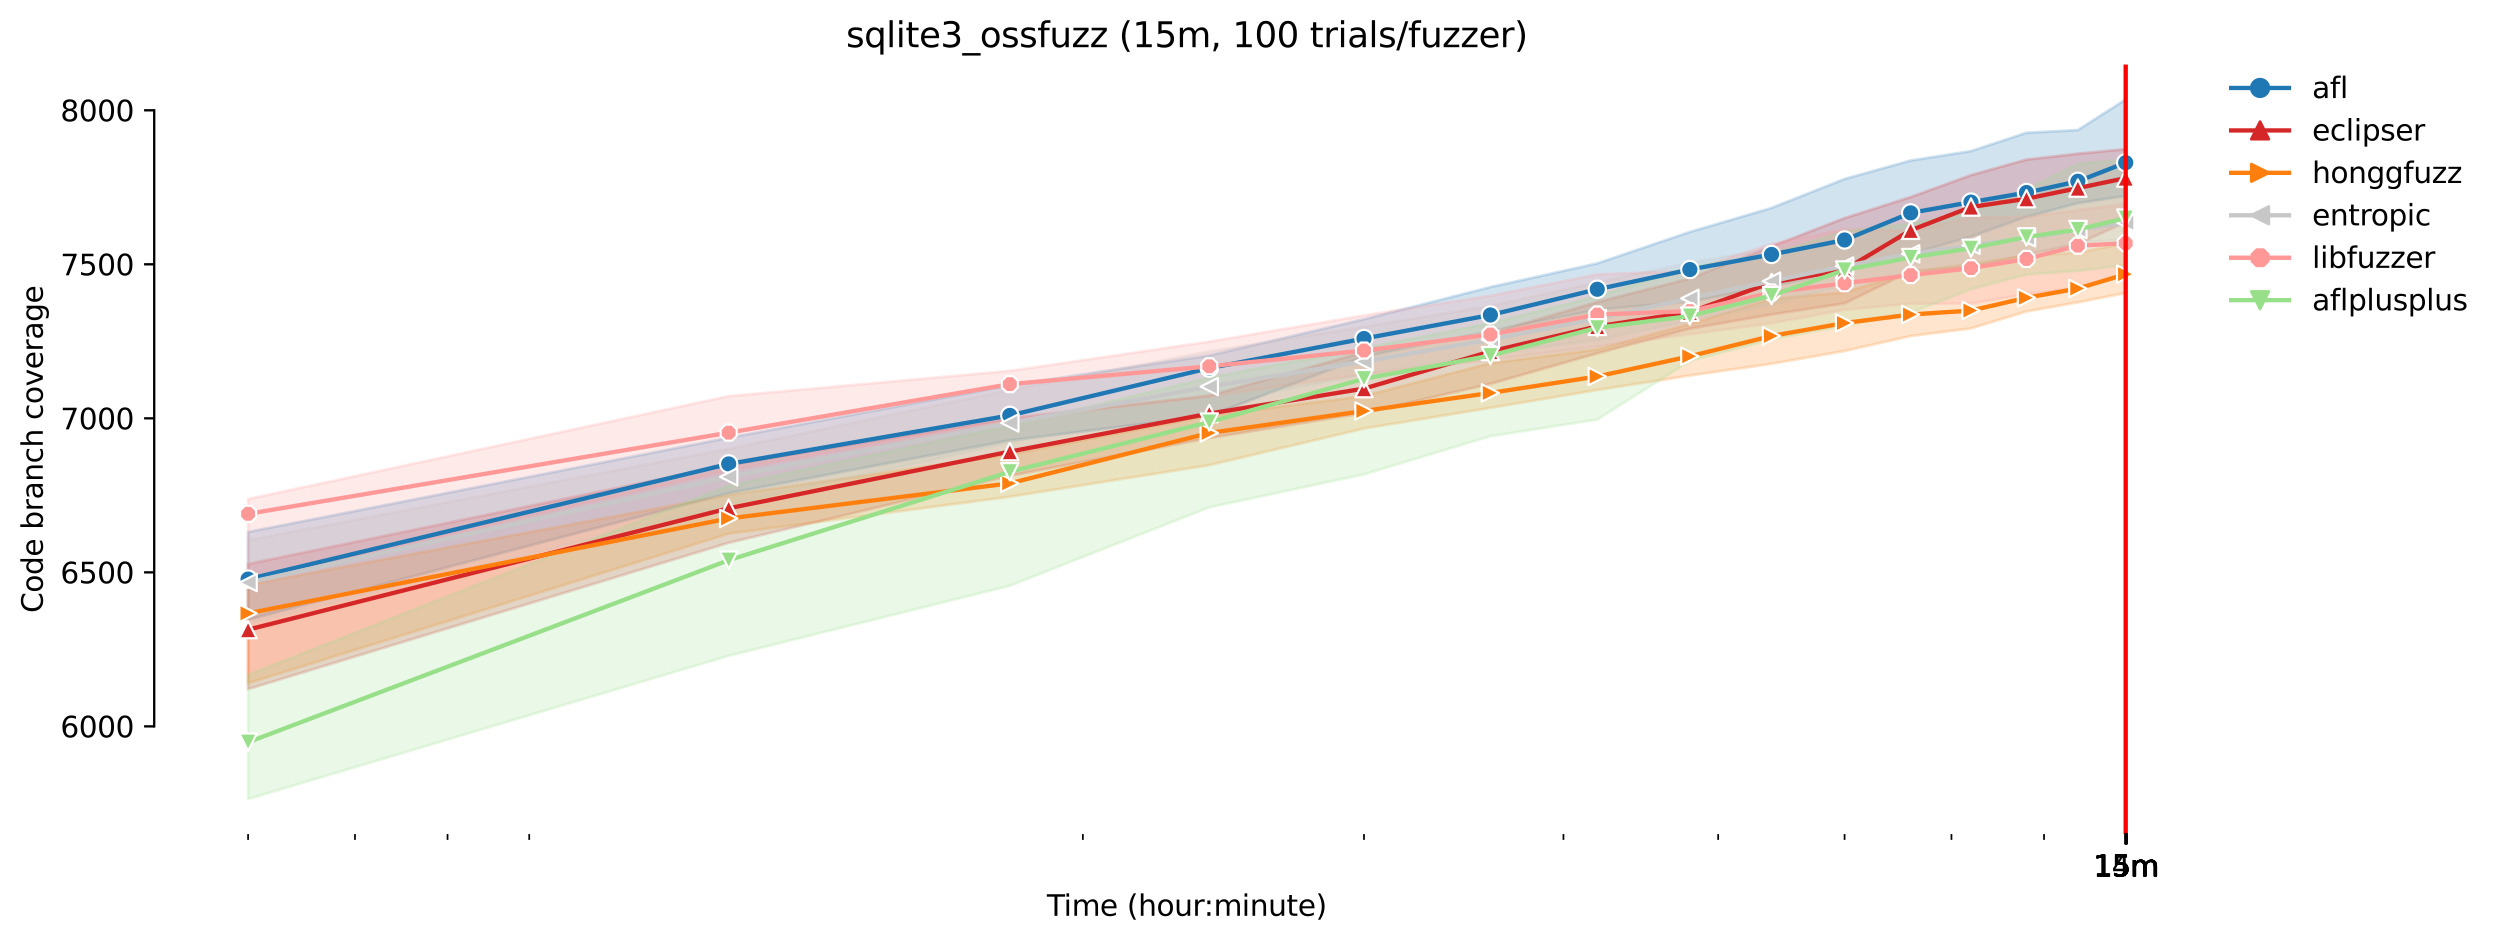 <?xml version="1.0" encoding="utf-8" standalone="no"?>
<!DOCTYPE svg PUBLIC "-//W3C//DTD SVG 1.1//EN"
  "http://www.w3.org/Graphics/SVG/1.1/DTD/svg11.dtd">
<svg height="325.986pt" version="1.1" viewBox="0 0 864.542 325.986" width="864.542pt" xmlns="http://www.w3.org/2000/svg" xmlns:xlink="http://www.w3.org/1999/xlink">
 <defs>
  <style type="text/css">*{stroke-linecap:butt;stroke-linejoin:round;}</style>
 </defs>
 <g id="figure_1">
  <g id="patch_1">
   <path d="M 0 325.986 
L 864.542 325.986 
L 864.542 0 
L 0 0 
z
" style="fill:#ffffff;"/>
  </g>
  <g id="axes_1">
   <g id="patch_2">
    <path d="M 53.328 288.43 
L 767.568 288.43 
L 767.568 22.318 
L 53.328 22.318 
z
" style="fill:#ffffff;"/>
   </g>
   <g id="PolyCollection_1">
    <defs>
     <path d="M 85.794 -142.015 
L 85.794 -111.656 
L 251.989 -155.436 
L 349.208 -173.701 
L 418.185 -182.173 
L 471.688 -202.625 
L 515.404 -211.517 
L 552.364 -218.869 
L 584.381 -221.692 
L 612.622 -226.912 
L 637.884 -232.503 
L 660.737 -238.096 
L 681.6 -244.168 
L 700.791 -250.985 
L 718.56 -255.725 
L 735.103 -258.229 
L 735.103 -291.572 
L 735.103 -291.572 
L 718.56 -281.024 
L 700.791 -280.065 
L 681.6 -273.727 
L 660.737 -270.479 
L 637.884 -264.087 
L 612.622 -254.074 
L 584.381 -245.766 
L 552.364 -234.901 
L 515.404 -226.699 
L 471.688 -215.574 
L 418.185 -203.051 
L 349.208 -192.719 
L 251.989 -174.61 
L 85.794 -142.015 
z
" id="m013c18b496" style="stroke:#1f77b4;stroke-opacity:0.2;"/>
    </defs>
    <g clip-path="url(#pcd295b8035)">
     <use style="fill:#1f77b4;fill-opacity:0.2;stroke:#1f77b4;stroke-opacity:0.2;" x="0" xlink:href="#m013c18b496" y="325.986"/>
    </g>
   </g>
   <g id="PolyCollection_2">
    <defs>
     <path d="M 85.794 -130.937 
L 85.794 -87.687 
L 251.989 -138.28 
L 349.208 -161.453 
L 418.185 -174.504 
L 471.688 -183.132 
L 515.404 -193.251 
L 552.364 -203.797 
L 584.381 -212.314 
L 612.622 -217.217 
L 637.884 -221.053 
L 660.737 -232.171 
L 681.6 -233.557 
L 700.791 -237.922 
L 718.56 -241.611 
L 735.103 -249.174 
L 735.103 -274.42 
L 735.103 -274.42 
L 718.56 -272.822 
L 700.791 -270.798 
L 681.6 -265.424 
L 660.737 -257.836 
L 637.884 -250.559 
L 612.622 -240.759 
L 584.381 -229.628 
L 552.364 -221.532 
L 515.404 -210.774 
L 471.688 -204.232 
L 418.185 -189.157 
L 349.208 -181.321 
L 251.989 -165.183 
L 85.794 -130.937 
z
" id="mfed2599f5b" style="stroke:#d62728;stroke-opacity:0.2;"/>
    </defs>
    <g clip-path="url(#pcd295b8035)">
     <use style="fill:#d62728;fill-opacity:0.2;stroke:#d62728;stroke-opacity:0.2;" x="0" xlink:href="#mfed2599f5b" y="325.986"/>
    </g>
   </g>
   <g id="PolyCollection_3">
    <defs>
     <path d="M 85.794 -123.8 
L 85.794 -89.713 
L 251.989 -141.429 
L 349.208 -154.21 
L 418.185 -165.13 
L 471.688 -177.799 
L 515.404 -184.943 
L 552.364 -191.118 
L 584.381 -196.125 
L 612.622 -200.175 
L 637.884 -204.596 
L 660.737 -209.762 
L 681.6 -212.425 
L 700.791 -218.282 
L 718.56 -221.423 
L 735.103 -224.673 
L 735.103 -241.827 
L 735.103 -241.827 
L 718.56 -238.629 
L 700.791 -237.51 
L 681.6 -234.794 
L 660.737 -231.918 
L 637.884 -224.888 
L 612.622 -222.651 
L 584.381 -213.916 
L 552.364 -205.15 
L 515.404 -200.388 
L 471.688 -189.044 
L 418.185 -182.28 
L 349.208 -168.811 
L 251.989 -154.797 
L 85.794 -123.8 
z
" id="me3bdd7a054" style="stroke:#ff7f0e;stroke-opacity:0.2;"/>
    </defs>
    <g clip-path="url(#pcd295b8035)">
     <use style="fill:#ff7f0e;fill-opacity:0.2;stroke:#ff7f0e;stroke-opacity:0.2;" x="0" xlink:href="#me3bdd7a054" y="325.986"/>
    </g>
   </g>
   <g id="PolyCollection_4">
    <defs>
     <path d="M 85.794 -139.188 
L 85.794 -110.272 
L 251.989 -151.548 
L 349.208 -172.906 
L 418.185 -186.434 
L 471.688 -196.34 
L 515.404 -203.903 
L 552.364 -208.377 
L 584.381 -215.088 
L 612.622 -220.724 
L 637.884 -227.444 
L 660.737 -231.439 
L 681.6 -234.262 
L 700.791 -236.285 
L 718.56 -242.135 
L 735.103 -243.156 
L 735.103 -263.129 
L 735.103 -263.129 
L 718.56 -259.826 
L 700.791 -256.418 
L 681.6 -253.169 
L 660.737 -249.075 
L 637.884 -240.227 
L 612.622 -240.12 
L 584.381 -235.114 
L 552.364 -228.403 
L 515.404 -220.201 
L 471.688 -213.016 
L 418.185 -204.436 
L 349.208 -191.121 
L 251.989 -170.775 
L 85.794 -139.188 
z
" id="mb4d41b0a8d" style="stroke:#c7c7c7;stroke-opacity:0.2;"/>
    </defs>
    <g clip-path="url(#pcd295b8035)">
     <use style="fill:#c7c7c7;fill-opacity:0.2;stroke:#c7c7c7;stroke-opacity:0.2;" x="0" xlink:href="#mb4d41b0a8d" y="325.986"/>
    </g>
   </g>
   <g id="PolyCollection_5">
    <defs>
     <path d="M 85.794 -153.413 
L 85.794 -125.185 
L 251.989 -163.319 
L 349.208 -180.682 
L 418.185 -188.884 
L 471.688 -196.553 
L 515.404 -201.557 
L 552.364 -206.134 
L 584.381 -210.401 
L 612.622 -214.226 
L 637.884 -218.869 
L 660.737 -220.947 
L 681.6 -221 
L 700.791 -224.249 
L 718.56 -226.32 
L 735.103 -230.8 
L 735.103 -255.459 
L 735.103 -255.459 
L 718.56 -253.329 
L 700.791 -250.985 
L 681.6 -250.719 
L 660.737 -246.085 
L 637.884 -246.622 
L 612.622 -241.611 
L 584.381 -232.344 
L 552.364 -231.066 
L 515.404 -223.716 
L 471.688 -216.899 
L 418.185 -207.844 
L 349.208 -197.725 
L 251.989 -188.99 
L 85.794 -153.413 
z
" id="m33fd821070" style="stroke:#ff9896;stroke-opacity:0.2;"/>
    </defs>
    <g clip-path="url(#pcd295b8035)">
     <use style="fill:#ff9896;fill-opacity:0.2;stroke:#ff9896;stroke-opacity:0.2;" x="0" xlink:href="#m33fd821070" y="325.986"/>
    </g>
   </g>
   <g id="PolyCollection_6">
    <defs>
     <path d="M 85.794 -92.589 
L 85.794 -49.652 
L 251.989 -99.191 
L 349.208 -123.427 
L 418.185 -150.536 
L 471.688 -161.934 
L 515.404 -175.143 
L 552.364 -180.876 
L 584.381 -201.134 
L 612.622 -208.59 
L 637.884 -213.374 
L 660.737 -217.804 
L 681.6 -225.953 
L 700.791 -231.066 
L 718.56 -232.291 
L 735.103 -234.368 
L 735.103 -270.798 
L 735.103 -270.798 
L 718.56 -269.307 
L 700.791 -260.412 
L 681.6 -252.53 
L 660.737 -248.642 
L 637.884 -245.979 
L 612.622 -238.208 
L 584.381 -233.729 
L 552.364 -223.456 
L 515.404 -214.236 
L 471.688 -205.564 
L 418.185 -195.382 
L 349.208 -178.768 
L 251.989 -157.993 
L 85.794 -92.589 
z
" id="m5ee18fb2d0" style="stroke:#98df8a;stroke-opacity:0.2;"/>
    </defs>
    <g clip-path="url(#pcd295b8035)">
     <use style="fill:#98df8a;fill-opacity:0.2;stroke:#98df8a;stroke-opacity:0.2;" x="0" xlink:href="#m5ee18fb2d0" y="325.986"/>
    </g>
   </g>
   <g id="matplotlib.axis_1">
    <g id="xtick_1">
     <g id="line2d_1">
      <defs>
       <path d="M 0 0 
L 0 3.5 
" id="m7341255379" style="stroke:#000000;stroke-width:0.8;"/>
      </defs>
      <g>
       <use style="stroke:#000000;stroke-width:0.8;" x="735.103" xlink:href="#m7341255379" y="288.43"/>
      </g>
     </g>
     <g id="text_1">
      <!-- 14m -->
      <g transform="translate(723.87 303.029)scale(0.1 -0.1)">
       <defs>
        <path d="M 794 531 
L 1825 531 
L 1825 4091 
L 703 3866 
L 703 4441 
L 1819 4666 
L 2450 4666 
L 2450 531 
L 3481 531 
L 3481 0 
L 794 0 
L 794 531 
z
" id="DejaVuSans-31" transform="scale(0.016)"/>
        <path d="M 2419 4116 
L 825 1625 
L 2419 1625 
L 2419 4116 
z
M 2253 4666 
L 3047 4666 
L 3047 1625 
L 3713 1625 
L 3713 1100 
L 3047 1100 
L 3047 0 
L 2419 0 
L 2419 1100 
L 313 1100 
L 313 1709 
L 2253 4666 
z
" id="DejaVuSans-34" transform="scale(0.016)"/>
        <path d="M 3328 2828 
Q 3544 3216 3844 3400 
Q 4144 3584 4550 3584 
Q 5097 3584 5394 3201 
Q 5691 2819 5691 2113 
L 5691 0 
L 5113 0 
L 5113 2094 
Q 5113 2597 4934 2840 
Q 4756 3084 4391 3084 
Q 3944 3084 3684 2787 
Q 3425 2491 3425 1978 
L 3425 0 
L 2847 0 
L 2847 2094 
Q 2847 2600 2669 2842 
Q 2491 3084 2119 3084 
Q 1678 3084 1418 2786 
Q 1159 2488 1159 1978 
L 1159 0 
L 581 0 
L 581 3500 
L 1159 3500 
L 1159 2956 
Q 1356 3278 1631 3431 
Q 1906 3584 2284 3584 
Q 2666 3584 2933 3390 
Q 3200 3197 3328 2828 
z
" id="DejaVuSans-6d" transform="scale(0.016)"/>
       </defs>
       <use xlink:href="#DejaVuSans-31"/>
       <use x="63.623" xlink:href="#DejaVuSans-34"/>
       <use x="127.246" xlink:href="#DejaVuSans-6d"/>
      </g>
     </g>
    </g>
    <g id="xtick_2">
     <g id="line2d_2">
      <g>
       <use style="stroke:#000000;stroke-width:0.8;" x="735.127" xlink:href="#m7341255379" y="288.43"/>
      </g>
     </g>
     <g id="text_2">
      <!-- 15m -->
      <g transform="translate(723.894 303.029)scale(0.1 -0.1)">
       <defs>
        <path d="M 691 4666 
L 3169 4666 
L 3169 4134 
L 1269 4134 
L 1269 2991 
Q 1406 3038 1543 3061 
Q 1681 3084 1819 3084 
Q 2600 3084 3056 2656 
Q 3513 2228 3513 1497 
Q 3513 744 3044 326 
Q 2575 -91 1722 -91 
Q 1428 -91 1123 -41 
Q 819 9 494 109 
L 494 744 
Q 775 591 1075 516 
Q 1375 441 1709 441 
Q 2250 441 2565 725 
Q 2881 1009 2881 1497 
Q 2881 1984 2565 2268 
Q 2250 2553 1709 2553 
Q 1456 2553 1204 2497 
Q 953 2441 691 2322 
L 691 4666 
z
" id="DejaVuSans-35" transform="scale(0.016)"/>
       </defs>
       <use xlink:href="#DejaVuSans-31"/>
       <use x="63.623" xlink:href="#DejaVuSans-35"/>
       <use x="127.246" xlink:href="#DejaVuSans-6d"/>
      </g>
     </g>
    </g>
    <g id="xtick_3">
     <g id="line2d_3">
      <g>
       <use style="stroke:#000000;stroke-width:0.8;" x="735.151" xlink:href="#m7341255379" y="288.43"/>
      </g>
     </g>
     <g id="text_3">
      <!-- 15m -->
      <g transform="translate(723.918 303.029)scale(0.1 -0.1)">
       <use xlink:href="#DejaVuSans-31"/>
       <use x="63.623" xlink:href="#DejaVuSans-35"/>
       <use x="127.246" xlink:href="#DejaVuSans-6d"/>
      </g>
     </g>
    </g>
    <g id="xtick_4">
     <g id="line2d_4">
      <g>
       <use style="stroke:#000000;stroke-width:0.8;" x="735.175" xlink:href="#m7341255379" y="288.43"/>
      </g>
     </g>
     <g id="text_4">
      <!-- 15m -->
      <g transform="translate(723.942 303.029)scale(0.1 -0.1)">
       <use xlink:href="#DejaVuSans-31"/>
       <use x="63.623" xlink:href="#DejaVuSans-35"/>
       <use x="127.246" xlink:href="#DejaVuSans-6d"/>
      </g>
     </g>
    </g>
    <g id="xtick_5">
     <g id="line2d_5">
      <g>
       <use style="stroke:#000000;stroke-width:0.8;" x="735.199" xlink:href="#m7341255379" y="288.43"/>
      </g>
     </g>
     <g id="text_5">
      <!-- 15m -->
      <g transform="translate(723.967 303.029)scale(0.1 -0.1)">
       <use xlink:href="#DejaVuSans-31"/>
       <use x="63.623" xlink:href="#DejaVuSans-35"/>
       <use x="127.246" xlink:href="#DejaVuSans-6d"/>
      </g>
     </g>
    </g>
    <g id="xtick_6">
     <g id="line2d_6">
      <g>
       <use style="stroke:#000000;stroke-width:0.8;" x="735.224" xlink:href="#m7341255379" y="288.43"/>
      </g>
     </g>
     <g id="text_6">
      <!-- 15m -->
      <g transform="translate(723.991 303.029)scale(0.1 -0.1)">
       <use xlink:href="#DejaVuSans-31"/>
       <use x="63.623" xlink:href="#DejaVuSans-35"/>
       <use x="127.246" xlink:href="#DejaVuSans-6d"/>
      </g>
     </g>
    </g>
    <g id="xtick_7">
     <g id="line2d_7">
      <g>
       <use style="stroke:#000000;stroke-width:0.8;" x="735.248" xlink:href="#m7341255379" y="288.43"/>
      </g>
     </g>
     <g id="text_7">
      <!-- 15m -->
      <g transform="translate(724.015 303.029)scale(0.1 -0.1)">
       <use xlink:href="#DejaVuSans-31"/>
       <use x="63.623" xlink:href="#DejaVuSans-35"/>
       <use x="127.246" xlink:href="#DejaVuSans-6d"/>
      </g>
     </g>
    </g>
    <g id="xtick_8">
     <g id="line2d_8">
      <g>
       <use style="stroke:#000000;stroke-width:0.8;" x="735.272" xlink:href="#m7341255379" y="288.43"/>
      </g>
     </g>
     <g id="text_8">
      <!-- 15m -->
      <g transform="translate(724.039 303.029)scale(0.1 -0.1)">
       <use xlink:href="#DejaVuSans-31"/>
       <use x="63.623" xlink:href="#DejaVuSans-35"/>
       <use x="127.246" xlink:href="#DejaVuSans-6d"/>
      </g>
     </g>
    </g>
    <g id="xtick_9">
     <g id="line2d_9">
      <g>
       <use style="stroke:#000000;stroke-width:0.8;" x="735.296" xlink:href="#m7341255379" y="288.43"/>
      </g>
     </g>
     <g id="text_9">
      <!-- 15m -->
      <g transform="translate(724.064 303.029)scale(0.1 -0.1)">
       <use xlink:href="#DejaVuSans-31"/>
       <use x="63.623" xlink:href="#DejaVuSans-35"/>
       <use x="127.246" xlink:href="#DejaVuSans-6d"/>
      </g>
     </g>
    </g>
    <g id="xtick_10">
     <g id="line2d_10">
      <g>
       <use style="stroke:#000000;stroke-width:0.8;" x="735.321" xlink:href="#m7341255379" y="288.43"/>
      </g>
     </g>
     <g id="text_10">
      <!-- 15m -->
      <g transform="translate(724.088 303.029)scale(0.1 -0.1)">
       <use xlink:href="#DejaVuSans-31"/>
       <use x="63.623" xlink:href="#DejaVuSans-35"/>
       <use x="127.246" xlink:href="#DejaVuSans-6d"/>
      </g>
     </g>
    </g>
    <g id="xtick_11">
     <g id="line2d_11">
      <g>
       <use style="stroke:#000000;stroke-width:0.8;" x="735.345" xlink:href="#m7341255379" y="288.43"/>
      </g>
     </g>
     <g id="text_11">
      <!-- 15m -->
      <g transform="translate(724.112 303.029)scale(0.1 -0.1)">
       <use xlink:href="#DejaVuSans-31"/>
       <use x="63.623" xlink:href="#DejaVuSans-35"/>
       <use x="127.246" xlink:href="#DejaVuSans-6d"/>
      </g>
     </g>
    </g>
    <g id="xtick_12">
     <g id="line2d_12">
      <g>
       <use style="stroke:#000000;stroke-width:0.8;" x="735.369" xlink:href="#m7341255379" y="288.43"/>
      </g>
     </g>
     <g id="text_12">
      <!-- 15m -->
      <g transform="translate(724.136 303.029)scale(0.1 -0.1)">
       <use xlink:href="#DejaVuSans-31"/>
       <use x="63.623" xlink:href="#DejaVuSans-35"/>
       <use x="127.246" xlink:href="#DejaVuSans-6d"/>
      </g>
     </g>
    </g>
    <g id="xtick_13">
     <g id="line2d_13">
      <defs>
       <path d="M 0 0 
L 0 2 
" id="md5c4c159f8" style="stroke:#000000;stroke-width:0.6;"/>
      </defs>
      <g>
       <use style="stroke:#000000;stroke-width:0.6;" x="85.794" xlink:href="#md5c4c159f8" y="288.43"/>
      </g>
     </g>
    </g>
    <g id="xtick_14">
     <g id="line2d_14">
      <g>
       <use style="stroke:#000000;stroke-width:0.6;" x="122.754" xlink:href="#md5c4c159f8" y="288.43"/>
      </g>
     </g>
    </g>
    <g id="xtick_15">
     <g id="line2d_15">
      <g>
       <use style="stroke:#000000;stroke-width:0.6;" x="154.771" xlink:href="#md5c4c159f8" y="288.43"/>
      </g>
     </g>
    </g>
    <g id="xtick_16">
     <g id="line2d_16">
      <g>
       <use style="stroke:#000000;stroke-width:0.6;" x="183.012" xlink:href="#md5c4c159f8" y="288.43"/>
      </g>
     </g>
    </g>
    <g id="xtick_17">
     <g id="line2d_17">
      <g>
       <use style="stroke:#000000;stroke-width:0.6;" x="374.47" xlink:href="#md5c4c159f8" y="288.43"/>
      </g>
     </g>
    </g>
    <g id="xtick_18">
     <g id="line2d_18">
      <g>
       <use style="stroke:#000000;stroke-width:0.6;" x="471.688" xlink:href="#md5c4c159f8" y="288.43"/>
      </g>
     </g>
    </g>
    <g id="xtick_19">
     <g id="line2d_19">
      <g>
       <use style="stroke:#000000;stroke-width:0.6;" x="540.666" xlink:href="#md5c4c159f8" y="288.43"/>
      </g>
     </g>
    </g>
    <g id="xtick_20">
     <g id="line2d_20">
      <g>
       <use style="stroke:#000000;stroke-width:0.6;" x="594.169" xlink:href="#md5c4c159f8" y="288.43"/>
      </g>
     </g>
    </g>
    <g id="xtick_21">
     <g id="line2d_21">
      <g>
       <use style="stroke:#000000;stroke-width:0.6;" x="637.884" xlink:href="#md5c4c159f8" y="288.43"/>
      </g>
     </g>
    </g>
    <g id="xtick_22">
     <g id="line2d_22">
      <g>
       <use style="stroke:#000000;stroke-width:0.6;" x="674.845" xlink:href="#md5c4c159f8" y="288.43"/>
      </g>
     </g>
    </g>
    <g id="xtick_23">
     <g id="line2d_23">
      <g>
       <use style="stroke:#000000;stroke-width:0.6;" x="706.862" xlink:href="#md5c4c159f8" y="288.43"/>
      </g>
     </g>
    </g>
    <g id="text_13">
     <!-- Time (hour:minute) -->
     <g transform="translate(362.041 316.707)scale(0.1 -0.1)">
      <defs>
       <path d="M -19 4666 
L 3928 4666 
L 3928 4134 
L 2272 4134 
L 2272 0 
L 1638 0 
L 1638 4134 
L -19 4134 
L -19 4666 
z
" id="DejaVuSans-54" transform="scale(0.016)"/>
       <path d="M 603 3500 
L 1178 3500 
L 1178 0 
L 603 0 
L 603 3500 
z
M 603 4863 
L 1178 4863 
L 1178 4134 
L 603 4134 
L 603 4863 
z
" id="DejaVuSans-69" transform="scale(0.016)"/>
       <path d="M 3597 1894 
L 3597 1613 
L 953 1613 
Q 991 1019 1311 708 
Q 1631 397 2203 397 
Q 2534 397 2845 478 
Q 3156 559 3463 722 
L 3463 178 
Q 3153 47 2828 -22 
Q 2503 -91 2169 -91 
Q 1331 -91 842 396 
Q 353 884 353 1716 
Q 353 2575 817 3079 
Q 1281 3584 2069 3584 
Q 2775 3584 3186 3129 
Q 3597 2675 3597 1894 
z
M 3022 2063 
Q 3016 2534 2758 2815 
Q 2500 3097 2075 3097 
Q 1594 3097 1305 2825 
Q 1016 2553 972 2059 
L 3022 2063 
z
" id="DejaVuSans-65" transform="scale(0.016)"/>
       <path id="DejaVuSans-20" transform="scale(0.016)"/>
       <path d="M 1984 4856 
Q 1566 4138 1362 3434 
Q 1159 2731 1159 2009 
Q 1159 1288 1364 580 
Q 1569 -128 1984 -844 
L 1484 -844 
Q 1016 -109 783 600 
Q 550 1309 550 2009 
Q 550 2706 781 3412 
Q 1013 4119 1484 4856 
L 1984 4856 
z
" id="DejaVuSans-28" transform="scale(0.016)"/>
       <path d="M 3513 2113 
L 3513 0 
L 2938 0 
L 2938 2094 
Q 2938 2591 2744 2837 
Q 2550 3084 2163 3084 
Q 1697 3084 1428 2787 
Q 1159 2491 1159 1978 
L 1159 0 
L 581 0 
L 581 4863 
L 1159 4863 
L 1159 2956 
Q 1366 3272 1645 3428 
Q 1925 3584 2291 3584 
Q 2894 3584 3203 3211 
Q 3513 2838 3513 2113 
z
" id="DejaVuSans-68" transform="scale(0.016)"/>
       <path d="M 1959 3097 
Q 1497 3097 1228 2736 
Q 959 2375 959 1747 
Q 959 1119 1226 758 
Q 1494 397 1959 397 
Q 2419 397 2687 759 
Q 2956 1122 2956 1747 
Q 2956 2369 2687 2733 
Q 2419 3097 1959 3097 
z
M 1959 3584 
Q 2709 3584 3137 3096 
Q 3566 2609 3566 1747 
Q 3566 888 3137 398 
Q 2709 -91 1959 -91 
Q 1206 -91 779 398 
Q 353 888 353 1747 
Q 353 2609 779 3096 
Q 1206 3584 1959 3584 
z
" id="DejaVuSans-6f" transform="scale(0.016)"/>
       <path d="M 544 1381 
L 544 3500 
L 1119 3500 
L 1119 1403 
Q 1119 906 1312 657 
Q 1506 409 1894 409 
Q 2359 409 2629 706 
Q 2900 1003 2900 1516 
L 2900 3500 
L 3475 3500 
L 3475 0 
L 2900 0 
L 2900 538 
Q 2691 219 2414 64 
Q 2138 -91 1772 -91 
Q 1169 -91 856 284 
Q 544 659 544 1381 
z
M 1991 3584 
L 1991 3584 
z
" id="DejaVuSans-75" transform="scale(0.016)"/>
       <path d="M 2631 2963 
Q 2534 3019 2420 3045 
Q 2306 3072 2169 3072 
Q 1681 3072 1420 2755 
Q 1159 2438 1159 1844 
L 1159 0 
L 581 0 
L 581 3500 
L 1159 3500 
L 1159 2956 
Q 1341 3275 1631 3429 
Q 1922 3584 2338 3584 
Q 2397 3584 2469 3576 
Q 2541 3569 2628 3553 
L 2631 2963 
z
" id="DejaVuSans-72" transform="scale(0.016)"/>
       <path d="M 750 794 
L 1409 794 
L 1409 0 
L 750 0 
L 750 794 
z
M 750 3309 
L 1409 3309 
L 1409 2516 
L 750 2516 
L 750 3309 
z
" id="DejaVuSans-3a" transform="scale(0.016)"/>
       <path d="M 3513 2113 
L 3513 0 
L 2938 0 
L 2938 2094 
Q 2938 2591 2744 2837 
Q 2550 3084 2163 3084 
Q 1697 3084 1428 2787 
Q 1159 2491 1159 1978 
L 1159 0 
L 581 0 
L 581 3500 
L 1159 3500 
L 1159 2956 
Q 1366 3272 1645 3428 
Q 1925 3584 2291 3584 
Q 2894 3584 3203 3211 
Q 3513 2838 3513 2113 
z
" id="DejaVuSans-6e" transform="scale(0.016)"/>
       <path d="M 1172 4494 
L 1172 3500 
L 2356 3500 
L 2356 3053 
L 1172 3053 
L 1172 1153 
Q 1172 725 1289 603 
Q 1406 481 1766 481 
L 2356 481 
L 2356 0 
L 1766 0 
Q 1100 0 847 248 
Q 594 497 594 1153 
L 594 3053 
L 172 3053 
L 172 3500 
L 594 3500 
L 594 4494 
L 1172 4494 
z
" id="DejaVuSans-74" transform="scale(0.016)"/>
       <path d="M 513 4856 
L 1013 4856 
Q 1481 4119 1714 3412 
Q 1947 2706 1947 2009 
Q 1947 1309 1714 600 
Q 1481 -109 1013 -844 
L 513 -844 
Q 928 -128 1133 580 
Q 1338 1288 1338 2009 
Q 1338 2731 1133 3434 
Q 928 4138 513 4856 
z
" id="DejaVuSans-29" transform="scale(0.016)"/>
      </defs>
      <use xlink:href="#DejaVuSans-54"/>
      <use x="57.959" xlink:href="#DejaVuSans-69"/>
      <use x="85.742" xlink:href="#DejaVuSans-6d"/>
      <use x="183.154" xlink:href="#DejaVuSans-65"/>
      <use x="244.678" xlink:href="#DejaVuSans-20"/>
      <use x="276.465" xlink:href="#DejaVuSans-28"/>
      <use x="315.479" xlink:href="#DejaVuSans-68"/>
      <use x="378.857" xlink:href="#DejaVuSans-6f"/>
      <use x="440.039" xlink:href="#DejaVuSans-75"/>
      <use x="503.418" xlink:href="#DejaVuSans-72"/>
      <use x="542.781" xlink:href="#DejaVuSans-3a"/>
      <use x="576.473" xlink:href="#DejaVuSans-6d"/>
      <use x="673.885" xlink:href="#DejaVuSans-69"/>
      <use x="701.668" xlink:href="#DejaVuSans-6e"/>
      <use x="765.047" xlink:href="#DejaVuSans-75"/>
      <use x="828.426" xlink:href="#DejaVuSans-74"/>
      <use x="867.635" xlink:href="#DejaVuSans-65"/>
      <use x="929.158" xlink:href="#DejaVuSans-29"/>
     </g>
    </g>
   </g>
   <g id="matplotlib.axis_2">
    <g id="ytick_1">
     <g id="line2d_24">
      <defs>
       <path d="M 0 0 
L -3.5 0 
" id="m42e7e8c3f9" style="stroke:#000000;stroke-width:0.8;"/>
      </defs>
      <g>
       <use style="stroke:#000000;stroke-width:0.8;" x="53.328" xlink:href="#m42e7e8c3f9" y="251.186"/>
      </g>
     </g>
     <g id="text_14">
      <!-- 6000 -->
      <g transform="translate(20.878 254.985)scale(0.1 -0.1)">
       <defs>
        <path d="M 2113 2584 
Q 1688 2584 1439 2293 
Q 1191 2003 1191 1497 
Q 1191 994 1439 701 
Q 1688 409 2113 409 
Q 2538 409 2786 701 
Q 3034 994 3034 1497 
Q 3034 2003 2786 2293 
Q 2538 2584 2113 2584 
z
M 3366 4563 
L 3366 3988 
Q 3128 4100 2886 4159 
Q 2644 4219 2406 4219 
Q 1781 4219 1451 3797 
Q 1122 3375 1075 2522 
Q 1259 2794 1537 2939 
Q 1816 3084 2150 3084 
Q 2853 3084 3261 2657 
Q 3669 2231 3669 1497 
Q 3669 778 3244 343 
Q 2819 -91 2113 -91 
Q 1303 -91 875 529 
Q 447 1150 447 2328 
Q 447 3434 972 4092 
Q 1497 4750 2381 4750 
Q 2619 4750 2861 4703 
Q 3103 4656 3366 4563 
z
" id="DejaVuSans-36" transform="scale(0.016)"/>
        <path d="M 2034 4250 
Q 1547 4250 1301 3770 
Q 1056 3291 1056 2328 
Q 1056 1369 1301 889 
Q 1547 409 2034 409 
Q 2525 409 2770 889 
Q 3016 1369 3016 2328 
Q 3016 3291 2770 3770 
Q 2525 4250 2034 4250 
z
M 2034 4750 
Q 2819 4750 3233 4129 
Q 3647 3509 3647 2328 
Q 3647 1150 3233 529 
Q 2819 -91 2034 -91 
Q 1250 -91 836 529 
Q 422 1150 422 2328 
Q 422 3509 836 4129 
Q 1250 4750 2034 4750 
z
" id="DejaVuSans-30" transform="scale(0.016)"/>
       </defs>
       <use xlink:href="#DejaVuSans-36"/>
       <use x="63.623" xlink:href="#DejaVuSans-30"/>
       <use x="127.246" xlink:href="#DejaVuSans-30"/>
       <use x="190.869" xlink:href="#DejaVuSans-30"/>
      </g>
     </g>
    </g>
    <g id="ytick_2">
     <g id="line2d_25">
      <g>
       <use style="stroke:#000000;stroke-width:0.8;" x="53.328" xlink:href="#m42e7e8c3f9" y="197.926"/>
      </g>
     </g>
     <g id="text_15">
      <!-- 6500 -->
      <g transform="translate(20.878 201.725)scale(0.1 -0.1)">
       <use xlink:href="#DejaVuSans-36"/>
       <use x="63.623" xlink:href="#DejaVuSans-35"/>
       <use x="127.246" xlink:href="#DejaVuSans-30"/>
       <use x="190.869" xlink:href="#DejaVuSans-30"/>
      </g>
     </g>
    </g>
    <g id="ytick_3">
     <g id="line2d_26">
      <g>
       <use style="stroke:#000000;stroke-width:0.8;" x="53.328" xlink:href="#m42e7e8c3f9" y="144.665"/>
      </g>
     </g>
     <g id="text_16">
      <!-- 7000 -->
      <g transform="translate(20.878 148.465)scale(0.1 -0.1)">
       <defs>
        <path d="M 525 4666 
L 3525 4666 
L 3525 4397 
L 1831 0 
L 1172 0 
L 2766 4134 
L 525 4134 
L 525 4666 
z
" id="DejaVuSans-37" transform="scale(0.016)"/>
       </defs>
       <use xlink:href="#DejaVuSans-37"/>
       <use x="63.623" xlink:href="#DejaVuSans-30"/>
       <use x="127.246" xlink:href="#DejaVuSans-30"/>
       <use x="190.869" xlink:href="#DejaVuSans-30"/>
      </g>
     </g>
    </g>
    <g id="ytick_4">
     <g id="line2d_27">
      <g>
       <use style="stroke:#000000;stroke-width:0.8;" x="53.328" xlink:href="#m42e7e8c3f9" y="91.405"/>
      </g>
     </g>
     <g id="text_17">
      <!-- 7500 -->
      <g transform="translate(20.878 95.204)scale(0.1 -0.1)">
       <use xlink:href="#DejaVuSans-37"/>
       <use x="63.623" xlink:href="#DejaVuSans-35"/>
       <use x="127.246" xlink:href="#DejaVuSans-30"/>
       <use x="190.869" xlink:href="#DejaVuSans-30"/>
      </g>
     </g>
    </g>
    <g id="ytick_5">
     <g id="line2d_28">
      <g>
       <use style="stroke:#000000;stroke-width:0.8;" x="53.328" xlink:href="#m42e7e8c3f9" y="38.145"/>
      </g>
     </g>
     <g id="text_18">
      <!-- 8000 -->
      <g transform="translate(20.878 41.944)scale(0.1 -0.1)">
       <defs>
        <path d="M 2034 2216 
Q 1584 2216 1326 1975 
Q 1069 1734 1069 1313 
Q 1069 891 1326 650 
Q 1584 409 2034 409 
Q 2484 409 2743 651 
Q 3003 894 3003 1313 
Q 3003 1734 2745 1975 
Q 2488 2216 2034 2216 
z
M 1403 2484 
Q 997 2584 770 2862 
Q 544 3141 544 3541 
Q 544 4100 942 4425 
Q 1341 4750 2034 4750 
Q 2731 4750 3128 4425 
Q 3525 4100 3525 3541 
Q 3525 3141 3298 2862 
Q 3072 2584 2669 2484 
Q 3125 2378 3379 2068 
Q 3634 1759 3634 1313 
Q 3634 634 3220 271 
Q 2806 -91 2034 -91 
Q 1263 -91 848 271 
Q 434 634 434 1313 
Q 434 1759 690 2068 
Q 947 2378 1403 2484 
z
M 1172 3481 
Q 1172 3119 1398 2916 
Q 1625 2713 2034 2713 
Q 2441 2713 2670 2916 
Q 2900 3119 2900 3481 
Q 2900 3844 2670 4047 
Q 2441 4250 2034 4250 
Q 1625 4250 1398 4047 
Q 1172 3844 1172 3481 
z
" id="DejaVuSans-38" transform="scale(0.016)"/>
       </defs>
       <use xlink:href="#DejaVuSans-38"/>
       <use x="63.623" xlink:href="#DejaVuSans-30"/>
       <use x="127.246" xlink:href="#DejaVuSans-30"/>
       <use x="190.869" xlink:href="#DejaVuSans-30"/>
      </g>
     </g>
    </g>
    <g id="text_19">
     <!-- Code branch coverage -->
     <g transform="translate(14.798 211.949)rotate(-90)scale(0.1 -0.1)">
      <defs>
       <path d="M 4122 4306 
L 4122 3641 
Q 3803 3938 3442 4084 
Q 3081 4231 2675 4231 
Q 1875 4231 1450 3742 
Q 1025 3253 1025 2328 
Q 1025 1406 1450 917 
Q 1875 428 2675 428 
Q 3081 428 3442 575 
Q 3803 722 4122 1019 
L 4122 359 
Q 3791 134 3420 21 
Q 3050 -91 2638 -91 
Q 1578 -91 968 557 
Q 359 1206 359 2328 
Q 359 3453 968 4101 
Q 1578 4750 2638 4750 
Q 3056 4750 3426 4639 
Q 3797 4528 4122 4306 
z
" id="DejaVuSans-43" transform="scale(0.016)"/>
       <path d="M 2906 2969 
L 2906 4863 
L 3481 4863 
L 3481 0 
L 2906 0 
L 2906 525 
Q 2725 213 2448 61 
Q 2172 -91 1784 -91 
Q 1150 -91 751 415 
Q 353 922 353 1747 
Q 353 2572 751 3078 
Q 1150 3584 1784 3584 
Q 2172 3584 2448 3432 
Q 2725 3281 2906 2969 
z
M 947 1747 
Q 947 1113 1208 752 
Q 1469 391 1925 391 
Q 2381 391 2643 752 
Q 2906 1113 2906 1747 
Q 2906 2381 2643 2742 
Q 2381 3103 1925 3103 
Q 1469 3103 1208 2742 
Q 947 2381 947 1747 
z
" id="DejaVuSans-64" transform="scale(0.016)"/>
       <path d="M 3116 1747 
Q 3116 2381 2855 2742 
Q 2594 3103 2138 3103 
Q 1681 3103 1420 2742 
Q 1159 2381 1159 1747 
Q 1159 1113 1420 752 
Q 1681 391 2138 391 
Q 2594 391 2855 752 
Q 3116 1113 3116 1747 
z
M 1159 2969 
Q 1341 3281 1617 3432 
Q 1894 3584 2278 3584 
Q 2916 3584 3314 3078 
Q 3713 2572 3713 1747 
Q 3713 922 3314 415 
Q 2916 -91 2278 -91 
Q 1894 -91 1617 61 
Q 1341 213 1159 525 
L 1159 0 
L 581 0 
L 581 4863 
L 1159 4863 
L 1159 2969 
z
" id="DejaVuSans-62" transform="scale(0.016)"/>
       <path d="M 2194 1759 
Q 1497 1759 1228 1600 
Q 959 1441 959 1056 
Q 959 750 1161 570 
Q 1363 391 1709 391 
Q 2188 391 2477 730 
Q 2766 1069 2766 1631 
L 2766 1759 
L 2194 1759 
z
M 3341 1997 
L 3341 0 
L 2766 0 
L 2766 531 
Q 2569 213 2275 61 
Q 1981 -91 1556 -91 
Q 1019 -91 701 211 
Q 384 513 384 1019 
Q 384 1609 779 1909 
Q 1175 2209 1959 2209 
L 2766 2209 
L 2766 2266 
Q 2766 2663 2505 2880 
Q 2244 3097 1772 3097 
Q 1472 3097 1187 3025 
Q 903 2953 641 2809 
L 641 3341 
Q 956 3463 1253 3523 
Q 1550 3584 1831 3584 
Q 2591 3584 2966 3190 
Q 3341 2797 3341 1997 
z
" id="DejaVuSans-61" transform="scale(0.016)"/>
       <path d="M 3122 3366 
L 3122 2828 
Q 2878 2963 2633 3030 
Q 2388 3097 2138 3097 
Q 1578 3097 1268 2742 
Q 959 2388 959 1747 
Q 959 1106 1268 751 
Q 1578 397 2138 397 
Q 2388 397 2633 464 
Q 2878 531 3122 666 
L 3122 134 
Q 2881 22 2623 -34 
Q 2366 -91 2075 -91 
Q 1284 -91 818 406 
Q 353 903 353 1747 
Q 353 2603 823 3093 
Q 1294 3584 2113 3584 
Q 2378 3584 2631 3529 
Q 2884 3475 3122 3366 
z
" id="DejaVuSans-63" transform="scale(0.016)"/>
       <path d="M 191 3500 
L 800 3500 
L 1894 563 
L 2988 3500 
L 3597 3500 
L 2284 0 
L 1503 0 
L 191 3500 
z
" id="DejaVuSans-76" transform="scale(0.016)"/>
       <path d="M 2906 1791 
Q 2906 2416 2648 2759 
Q 2391 3103 1925 3103 
Q 1463 3103 1205 2759 
Q 947 2416 947 1791 
Q 947 1169 1205 825 
Q 1463 481 1925 481 
Q 2391 481 2648 825 
Q 2906 1169 2906 1791 
z
M 3481 434 
Q 3481 -459 3084 -895 
Q 2688 -1331 1869 -1331 
Q 1566 -1331 1297 -1286 
Q 1028 -1241 775 -1147 
L 775 -588 
Q 1028 -725 1275 -790 
Q 1522 -856 1778 -856 
Q 2344 -856 2625 -561 
Q 2906 -266 2906 331 
L 2906 616 
Q 2728 306 2450 153 
Q 2172 0 1784 0 
Q 1141 0 747 490 
Q 353 981 353 1791 
Q 353 2603 747 3093 
Q 1141 3584 1784 3584 
Q 2172 3584 2450 3431 
Q 2728 3278 2906 2969 
L 2906 3500 
L 3481 3500 
L 3481 434 
z
" id="DejaVuSans-67" transform="scale(0.016)"/>
      </defs>
      <use xlink:href="#DejaVuSans-43"/>
      <use x="69.824" xlink:href="#DejaVuSans-6f"/>
      <use x="131.006" xlink:href="#DejaVuSans-64"/>
      <use x="194.482" xlink:href="#DejaVuSans-65"/>
      <use x="256.006" xlink:href="#DejaVuSans-20"/>
      <use x="287.793" xlink:href="#DejaVuSans-62"/>
      <use x="351.27" xlink:href="#DejaVuSans-72"/>
      <use x="392.383" xlink:href="#DejaVuSans-61"/>
      <use x="453.662" xlink:href="#DejaVuSans-6e"/>
      <use x="517.041" xlink:href="#DejaVuSans-63"/>
      <use x="572.021" xlink:href="#DejaVuSans-68"/>
      <use x="635.4" xlink:href="#DejaVuSans-20"/>
      <use x="667.188" xlink:href="#DejaVuSans-63"/>
      <use x="722.168" xlink:href="#DejaVuSans-6f"/>
      <use x="783.35" xlink:href="#DejaVuSans-76"/>
      <use x="842.529" xlink:href="#DejaVuSans-65"/>
      <use x="904.053" xlink:href="#DejaVuSans-72"/>
      <use x="945.166" xlink:href="#DejaVuSans-61"/>
      <use x="1006.445" xlink:href="#DejaVuSans-67"/>
      <use x="1069.922" xlink:href="#DejaVuSans-65"/>
     </g>
    </g>
   </g>
   <g id="line2d_29">
    <path clip-path="url(#pcd295b8035)" d="M 85.794 200.269 
L 251.989 160.431 
L 349.208 143.654 
L 418.185 127.303 
L 471.688 117.077 
L 515.404 108.928 
L 552.364 100.033 
L 584.381 93.216 
L 612.622 87.997 
L 637.884 82.99 
L 660.737 73.616 
L 681.6 69.888 
L 700.791 66.586 
L 718.56 62.698 
L 735.103 56.253 
" style="fill:none;stroke:#1f77b4;stroke-linecap:square;stroke-width:1.5;"/>
    <defs>
     <path d="M 0 3 
C 0.796 3 1.559 2.684 2.121 2.121 
C 2.684 1.559 3 0.796 3 0 
C 3 -0.796 2.684 -1.559 2.121 -2.121 
C 1.559 -2.684 0.796 -3 0 -3 
C -0.796 -3 -1.559 -2.684 -2.121 -2.121 
C -2.684 -1.559 -3 -0.796 -3 0 
C -3 0.796 -2.684 1.559 -2.121 2.121 
C -1.559 2.684 -0.796 3 0 3 
z
" id="m5953f07e8f" style="stroke:#ffffff;stroke-width:0.75;"/>
    </defs>
    <g clip-path="url(#pcd295b8035)">
     <use style="fill:#1f77b4;stroke:#ffffff;stroke-width:0.75;" x="85.794" xlink:href="#m5953f07e8f" y="200.269"/>
     <use style="fill:#1f77b4;stroke:#ffffff;stroke-width:0.75;" x="251.989" xlink:href="#m5953f07e8f" y="160.431"/>
     <use style="fill:#1f77b4;stroke:#ffffff;stroke-width:0.75;" x="349.208" xlink:href="#m5953f07e8f" y="143.654"/>
     <use style="fill:#1f77b4;stroke:#ffffff;stroke-width:0.75;" x="418.185" xlink:href="#m5953f07e8f" y="127.303"/>
     <use style="fill:#1f77b4;stroke:#ffffff;stroke-width:0.75;" x="471.688" xlink:href="#m5953f07e8f" y="117.077"/>
     <use style="fill:#1f77b4;stroke:#ffffff;stroke-width:0.75;" x="515.404" xlink:href="#m5953f07e8f" y="108.928"/>
     <use style="fill:#1f77b4;stroke:#ffffff;stroke-width:0.75;" x="552.364" xlink:href="#m5953f07e8f" y="100.033"/>
     <use style="fill:#1f77b4;stroke:#ffffff;stroke-width:0.75;" x="584.381" xlink:href="#m5953f07e8f" y="93.216"/>
     <use style="fill:#1f77b4;stroke:#ffffff;stroke-width:0.75;" x="612.622" xlink:href="#m5953f07e8f" y="87.997"/>
     <use style="fill:#1f77b4;stroke:#ffffff;stroke-width:0.75;" x="637.884" xlink:href="#m5953f07e8f" y="82.99"/>
     <use style="fill:#1f77b4;stroke:#ffffff;stroke-width:0.75;" x="660.737" xlink:href="#m5953f07e8f" y="73.616"/>
     <use style="fill:#1f77b4;stroke:#ffffff;stroke-width:0.75;" x="681.6" xlink:href="#m5953f07e8f" y="69.888"/>
     <use style="fill:#1f77b4;stroke:#ffffff;stroke-width:0.75;" x="700.791" xlink:href="#m5953f07e8f" y="66.586"/>
     <use style="fill:#1f77b4;stroke:#ffffff;stroke-width:0.75;" x="718.56" xlink:href="#m5953f07e8f" y="62.698"/>
     <use style="fill:#1f77b4;stroke:#ffffff;stroke-width:0.75;" x="735.103" xlink:href="#m5953f07e8f" y="56.253"/>
    </g>
   </g>
   <g id="line2d_30">
    <path clip-path="url(#pcd295b8035)" d="M 85.794 217.739 
L 251.989 175.769 
L 349.208 156.17 
L 418.185 143.014 
L 471.688 134.386 
L 515.404 121.551 
L 552.364 112.869 
L 584.381 107.969 
L 612.622 97.69 
L 637.884 93.269 
L 660.737 79.635 
L 681.6 71.592 
L 700.791 68.716 
L 718.56 65.041 
L 735.103 61.58 
" style="fill:none;stroke:#d62728;stroke-linecap:square;stroke-width:1.5;"/>
    <defs>
     <path d="M 0 -3 
L -3 3 
L 3 3 
z
" id="mb9d181c8ab" style="stroke:#ffffff;stroke-linejoin:miter;stroke-width:0.75;"/>
    </defs>
    <g clip-path="url(#pcd295b8035)">
     <use style="fill:#d62728;stroke:#ffffff;stroke-linejoin:miter;stroke-width:0.75;" x="85.794" xlink:href="#mb9d181c8ab" y="217.739"/>
     <use style="fill:#d62728;stroke:#ffffff;stroke-linejoin:miter;stroke-width:0.75;" x="251.989" xlink:href="#mb9d181c8ab" y="175.769"/>
     <use style="fill:#d62728;stroke:#ffffff;stroke-linejoin:miter;stroke-width:0.75;" x="349.208" xlink:href="#mb9d181c8ab" y="156.17"/>
     <use style="fill:#d62728;stroke:#ffffff;stroke-linejoin:miter;stroke-width:0.75;" x="418.185" xlink:href="#mb9d181c8ab" y="143.014"/>
     <use style="fill:#d62728;stroke:#ffffff;stroke-linejoin:miter;stroke-width:0.75;" x="471.688" xlink:href="#mb9d181c8ab" y="134.386"/>
     <use style="fill:#d62728;stroke:#ffffff;stroke-linejoin:miter;stroke-width:0.75;" x="515.404" xlink:href="#mb9d181c8ab" y="121.551"/>
     <use style="fill:#d62728;stroke:#ffffff;stroke-linejoin:miter;stroke-width:0.75;" x="552.364" xlink:href="#mb9d181c8ab" y="112.869"/>
     <use style="fill:#d62728;stroke:#ffffff;stroke-linejoin:miter;stroke-width:0.75;" x="584.381" xlink:href="#mb9d181c8ab" y="107.969"/>
     <use style="fill:#d62728;stroke:#ffffff;stroke-linejoin:miter;stroke-width:0.75;" x="612.622" xlink:href="#mb9d181c8ab" y="97.69"/>
     <use style="fill:#d62728;stroke:#ffffff;stroke-linejoin:miter;stroke-width:0.75;" x="637.884" xlink:href="#mb9d181c8ab" y="93.269"/>
     <use style="fill:#d62728;stroke:#ffffff;stroke-linejoin:miter;stroke-width:0.75;" x="660.737" xlink:href="#mb9d181c8ab" y="79.635"/>
     <use style="fill:#d62728;stroke:#ffffff;stroke-linejoin:miter;stroke-width:0.75;" x="681.6" xlink:href="#mb9d181c8ab" y="71.592"/>
     <use style="fill:#d62728;stroke:#ffffff;stroke-linejoin:miter;stroke-width:0.75;" x="700.791" xlink:href="#mb9d181c8ab" y="68.716"/>
     <use style="fill:#d62728;stroke:#ffffff;stroke-linejoin:miter;stroke-width:0.75;" x="718.56" xlink:href="#mb9d181c8ab" y="65.041"/>
     <use style="fill:#d62728;stroke:#ffffff;stroke-linejoin:miter;stroke-width:0.75;" x="735.103" xlink:href="#mb9d181c8ab" y="61.58"/>
    </g>
   </g>
   <g id="line2d_31">
    <path clip-path="url(#pcd295b8035)" d="M 85.794 212.093 
L 251.989 179.285 
L 349.208 167.141 
L 418.185 149.725 
L 471.688 142.109 
L 515.404 135.878 
L 552.364 130.179 
L 584.381 123.202 
L 612.622 116.171 
L 637.884 111.697 
L 660.737 108.768 
L 681.6 107.383 
L 700.791 102.963 
L 718.56 99.767 
L 735.103 94.814 
" style="fill:none;stroke:#ff7f0e;stroke-linecap:square;stroke-width:1.5;"/>
    <defs>
     <path d="M 3 0 
L -3 -3 
L -3 3 
z
" id="mebb18ff92a" style="stroke:#ffffff;stroke-linejoin:miter;stroke-width:0.75;"/>
    </defs>
    <g clip-path="url(#pcd295b8035)">
     <use style="fill:#ff7f0e;stroke:#ffffff;stroke-linejoin:miter;stroke-width:0.75;" x="85.794" xlink:href="#mebb18ff92a" y="212.093"/>
     <use style="fill:#ff7f0e;stroke:#ffffff;stroke-linejoin:miter;stroke-width:0.75;" x="251.989" xlink:href="#mebb18ff92a" y="179.285"/>
     <use style="fill:#ff7f0e;stroke:#ffffff;stroke-linejoin:miter;stroke-width:0.75;" x="349.208" xlink:href="#mebb18ff92a" y="167.141"/>
     <use style="fill:#ff7f0e;stroke:#ffffff;stroke-linejoin:miter;stroke-width:0.75;" x="418.185" xlink:href="#mebb18ff92a" y="149.725"/>
     <use style="fill:#ff7f0e;stroke:#ffffff;stroke-linejoin:miter;stroke-width:0.75;" x="471.688" xlink:href="#mebb18ff92a" y="142.109"/>
     <use style="fill:#ff7f0e;stroke:#ffffff;stroke-linejoin:miter;stroke-width:0.75;" x="515.404" xlink:href="#mebb18ff92a" y="135.878"/>
     <use style="fill:#ff7f0e;stroke:#ffffff;stroke-linejoin:miter;stroke-width:0.75;" x="552.364" xlink:href="#mebb18ff92a" y="130.179"/>
     <use style="fill:#ff7f0e;stroke:#ffffff;stroke-linejoin:miter;stroke-width:0.75;" x="584.381" xlink:href="#mebb18ff92a" y="123.202"/>
     <use style="fill:#ff7f0e;stroke:#ffffff;stroke-linejoin:miter;stroke-width:0.75;" x="612.622" xlink:href="#mebb18ff92a" y="116.171"/>
     <use style="fill:#ff7f0e;stroke:#ffffff;stroke-linejoin:miter;stroke-width:0.75;" x="637.884" xlink:href="#mebb18ff92a" y="111.697"/>
     <use style="fill:#ff7f0e;stroke:#ffffff;stroke-linejoin:miter;stroke-width:0.75;" x="660.737" xlink:href="#mebb18ff92a" y="108.768"/>
     <use style="fill:#ff7f0e;stroke:#ffffff;stroke-linejoin:miter;stroke-width:0.75;" x="681.6" xlink:href="#mebb18ff92a" y="107.383"/>
     <use style="fill:#ff7f0e;stroke:#ffffff;stroke-linejoin:miter;stroke-width:0.75;" x="700.791" xlink:href="#mebb18ff92a" y="102.963"/>
     <use style="fill:#ff7f0e;stroke:#ffffff;stroke-linejoin:miter;stroke-width:0.75;" x="718.56" xlink:href="#mebb18ff92a" y="99.767"/>
     <use style="fill:#ff7f0e;stroke:#ffffff;stroke-linejoin:miter;stroke-width:0.75;" x="735.103" xlink:href="#mebb18ff92a" y="94.814"/>
    </g>
   </g>
   <g id="line2d_32">
    <path clip-path="url(#pcd295b8035)" d="M 85.794 201.441 
L 251.989 164.904 
L 349.208 146.263 
L 418.185 133.694 
L 471.688 125.012 
L 515.404 117.45 
L 552.364 110.153 
L 584.381 103.176 
L 612.622 97.211 
L 637.884 91.991 
L 660.737 87.784 
L 681.6 84.854 
L 700.791 82.244 
L 718.56 79.422 
L 735.103 77.025 
" style="fill:none;stroke:#c7c7c7;stroke-linecap:square;stroke-width:1.5;"/>
    <defs>
     <path d="M -3 -0 
L 3 3 
L 3 -3 
z
" id="m1f58c1f36a" style="stroke:#ffffff;stroke-linejoin:miter;stroke-width:0.75;"/>
    </defs>
    <g clip-path="url(#pcd295b8035)">
     <use style="fill:#c7c7c7;stroke:#ffffff;stroke-linejoin:miter;stroke-width:0.75;" x="85.794" xlink:href="#m1f58c1f36a" y="201.441"/>
     <use style="fill:#c7c7c7;stroke:#ffffff;stroke-linejoin:miter;stroke-width:0.75;" x="251.989" xlink:href="#m1f58c1f36a" y="164.904"/>
     <use style="fill:#c7c7c7;stroke:#ffffff;stroke-linejoin:miter;stroke-width:0.75;" x="349.208" xlink:href="#m1f58c1f36a" y="146.263"/>
     <use style="fill:#c7c7c7;stroke:#ffffff;stroke-linejoin:miter;stroke-width:0.75;" x="418.185" xlink:href="#m1f58c1f36a" y="133.694"/>
     <use style="fill:#c7c7c7;stroke:#ffffff;stroke-linejoin:miter;stroke-width:0.75;" x="471.688" xlink:href="#m1f58c1f36a" y="125.012"/>
     <use style="fill:#c7c7c7;stroke:#ffffff;stroke-linejoin:miter;stroke-width:0.75;" x="515.404" xlink:href="#m1f58c1f36a" y="117.45"/>
     <use style="fill:#c7c7c7;stroke:#ffffff;stroke-linejoin:miter;stroke-width:0.75;" x="552.364" xlink:href="#m1f58c1f36a" y="110.153"/>
     <use style="fill:#c7c7c7;stroke:#ffffff;stroke-linejoin:miter;stroke-width:0.75;" x="584.381" xlink:href="#m1f58c1f36a" y="103.176"/>
     <use style="fill:#c7c7c7;stroke:#ffffff;stroke-linejoin:miter;stroke-width:0.75;" x="612.622" xlink:href="#m1f58c1f36a" y="97.211"/>
     <use style="fill:#c7c7c7;stroke:#ffffff;stroke-linejoin:miter;stroke-width:0.75;" x="637.884" xlink:href="#m1f58c1f36a" y="91.991"/>
     <use style="fill:#c7c7c7;stroke:#ffffff;stroke-linejoin:miter;stroke-width:0.75;" x="660.737" xlink:href="#m1f58c1f36a" y="87.784"/>
     <use style="fill:#c7c7c7;stroke:#ffffff;stroke-linejoin:miter;stroke-width:0.75;" x="681.6" xlink:href="#m1f58c1f36a" y="84.854"/>
     <use style="fill:#c7c7c7;stroke:#ffffff;stroke-linejoin:miter;stroke-width:0.75;" x="700.791" xlink:href="#m1f58c1f36a" y="82.244"/>
     <use style="fill:#c7c7c7;stroke:#ffffff;stroke-linejoin:miter;stroke-width:0.75;" x="718.56" xlink:href="#m1f58c1f36a" y="79.422"/>
     <use style="fill:#c7c7c7;stroke:#ffffff;stroke-linejoin:miter;stroke-width:0.75;" x="735.103" xlink:href="#m1f58c1f36a" y="77.025"/>
    </g>
   </g>
   <g id="line2d_33">
    <path clip-path="url(#pcd295b8035)" d="M 85.794 177.687 
L 251.989 149.619 
L 349.208 132.842 
L 418.185 126.664 
L 471.688 121.231 
L 515.404 115.692 
L 552.364 108.768 
L 584.381 107.596 
L 612.622 101.152 
L 637.884 97.956 
L 660.737 95.133 
L 681.6 92.737 
L 700.791 89.541 
L 718.56 84.961 
L 735.103 84.109 
" style="fill:none;stroke:#ff9896;stroke-linecap:square;stroke-width:1.5;"/>
    <defs>
     <path d="M -1.148 -2.772 
L -2.772 -1.148 
L -2.772 1.148 
L -1.148 2.772 
L 1.148 2.772 
L 2.772 1.148 
L 2.772 -1.148 
L 1.148 -2.772 
z
" id="m933ab0d55b" style="stroke:#ffffff;stroke-linejoin:miter;stroke-width:0.75;"/>
    </defs>
    <g clip-path="url(#pcd295b8035)">
     <use style="fill:#ff9896;stroke:#ffffff;stroke-linejoin:miter;stroke-width:0.75;" x="85.794" xlink:href="#m933ab0d55b" y="177.687"/>
     <use style="fill:#ff9896;stroke:#ffffff;stroke-linejoin:miter;stroke-width:0.75;" x="251.989" xlink:href="#m933ab0d55b" y="149.619"/>
     <use style="fill:#ff9896;stroke:#ffffff;stroke-linejoin:miter;stroke-width:0.75;" x="349.208" xlink:href="#m933ab0d55b" y="132.842"/>
     <use style="fill:#ff9896;stroke:#ffffff;stroke-linejoin:miter;stroke-width:0.75;" x="418.185" xlink:href="#m933ab0d55b" y="126.664"/>
     <use style="fill:#ff9896;stroke:#ffffff;stroke-linejoin:miter;stroke-width:0.75;" x="471.688" xlink:href="#m933ab0d55b" y="121.231"/>
     <use style="fill:#ff9896;stroke:#ffffff;stroke-linejoin:miter;stroke-width:0.75;" x="515.404" xlink:href="#m933ab0d55b" y="115.692"/>
     <use style="fill:#ff9896;stroke:#ffffff;stroke-linejoin:miter;stroke-width:0.75;" x="552.364" xlink:href="#m933ab0d55b" y="108.768"/>
     <use style="fill:#ff9896;stroke:#ffffff;stroke-linejoin:miter;stroke-width:0.75;" x="584.381" xlink:href="#m933ab0d55b" y="107.596"/>
     <use style="fill:#ff9896;stroke:#ffffff;stroke-linejoin:miter;stroke-width:0.75;" x="612.622" xlink:href="#m933ab0d55b" y="101.152"/>
     <use style="fill:#ff9896;stroke:#ffffff;stroke-linejoin:miter;stroke-width:0.75;" x="637.884" xlink:href="#m933ab0d55b" y="97.956"/>
     <use style="fill:#ff9896;stroke:#ffffff;stroke-linejoin:miter;stroke-width:0.75;" x="660.737" xlink:href="#m933ab0d55b" y="95.133"/>
     <use style="fill:#ff9896;stroke:#ffffff;stroke-linejoin:miter;stroke-width:0.75;" x="681.6" xlink:href="#m933ab0d55b" y="92.737"/>
     <use style="fill:#ff9896;stroke:#ffffff;stroke-linejoin:miter;stroke-width:0.75;" x="700.791" xlink:href="#m933ab0d55b" y="89.541"/>
     <use style="fill:#ff9896;stroke:#ffffff;stroke-linejoin:miter;stroke-width:0.75;" x="718.56" xlink:href="#m933ab0d55b" y="84.961"/>
     <use style="fill:#ff9896;stroke:#ffffff;stroke-linejoin:miter;stroke-width:0.75;" x="735.103" xlink:href="#m933ab0d55b" y="84.109"/>
    </g>
   </g>
   <g id="line2d_34">
    <path clip-path="url(#pcd295b8035)" d="M 85.794 256.672 
L 251.989 193.718 
L 349.208 163.147 
L 418.185 145.944 
L 471.688 130.978 
L 515.404 122.989 
L 552.364 113.348 
L 584.381 109.301 
L 612.622 102.217 
L 637.884 93.376 
L 660.737 89.062 
L 681.6 85.866 
L 700.791 81.925 
L 718.56 79.368 
L 735.103 75.427 
" style="fill:none;stroke:#98df8a;stroke-linecap:square;stroke-width:1.5;"/>
    <defs>
     <path d="M -0 3 
L 3 -3 
L -3 -3 
z
" id="ma59814f70f" style="stroke:#ffffff;stroke-linejoin:miter;stroke-width:0.75;"/>
    </defs>
    <g clip-path="url(#pcd295b8035)">
     <use style="fill:#98df8a;stroke:#ffffff;stroke-linejoin:miter;stroke-width:0.75;" x="85.794" xlink:href="#ma59814f70f" y="256.672"/>
     <use style="fill:#98df8a;stroke:#ffffff;stroke-linejoin:miter;stroke-width:0.75;" x="251.989" xlink:href="#ma59814f70f" y="193.718"/>
     <use style="fill:#98df8a;stroke:#ffffff;stroke-linejoin:miter;stroke-width:0.75;" x="349.208" xlink:href="#ma59814f70f" y="163.147"/>
     <use style="fill:#98df8a;stroke:#ffffff;stroke-linejoin:miter;stroke-width:0.75;" x="418.185" xlink:href="#ma59814f70f" y="145.944"/>
     <use style="fill:#98df8a;stroke:#ffffff;stroke-linejoin:miter;stroke-width:0.75;" x="471.688" xlink:href="#ma59814f70f" y="130.978"/>
     <use style="fill:#98df8a;stroke:#ffffff;stroke-linejoin:miter;stroke-width:0.75;" x="515.404" xlink:href="#ma59814f70f" y="122.989"/>
     <use style="fill:#98df8a;stroke:#ffffff;stroke-linejoin:miter;stroke-width:0.75;" x="552.364" xlink:href="#ma59814f70f" y="113.348"/>
     <use style="fill:#98df8a;stroke:#ffffff;stroke-linejoin:miter;stroke-width:0.75;" x="584.381" xlink:href="#ma59814f70f" y="109.301"/>
     <use style="fill:#98df8a;stroke:#ffffff;stroke-linejoin:miter;stroke-width:0.75;" x="612.622" xlink:href="#ma59814f70f" y="102.217"/>
     <use style="fill:#98df8a;stroke:#ffffff;stroke-linejoin:miter;stroke-width:0.75;" x="637.884" xlink:href="#ma59814f70f" y="93.376"/>
     <use style="fill:#98df8a;stroke:#ffffff;stroke-linejoin:miter;stroke-width:0.75;" x="660.737" xlink:href="#ma59814f70f" y="89.062"/>
     <use style="fill:#98df8a;stroke:#ffffff;stroke-linejoin:miter;stroke-width:0.75;" x="681.6" xlink:href="#ma59814f70f" y="85.866"/>
     <use style="fill:#98df8a;stroke:#ffffff;stroke-linejoin:miter;stroke-width:0.75;" x="700.791" xlink:href="#ma59814f70f" y="81.925"/>
     <use style="fill:#98df8a;stroke:#ffffff;stroke-linejoin:miter;stroke-width:0.75;" x="718.56" xlink:href="#ma59814f70f" y="79.368"/>
     <use style="fill:#98df8a;stroke:#ffffff;stroke-linejoin:miter;stroke-width:0.75;" x="735.103" xlink:href="#ma59814f70f" y="75.427"/>
    </g>
   </g>
   <g id="line2d_35"/>
   <g id="line2d_36"/>
   <g id="line2d_37"/>
   <g id="line2d_38"/>
   <g id="line2d_39"/>
   <g id="line2d_40"/>
   <g id="line2d_41">
    <path clip-path="url(#pcd295b8035)" d="M 735.103 288.43 
L 735.103 22.318 
" style="fill:none;stroke:#ff0000;stroke-linecap:square;stroke-width:1.5;"/>
   </g>
   <g id="patch_3">
    <path d="M 53.328 251.186 
L 53.328 38.145 
" style="fill:none;stroke:#000000;stroke-linecap:square;stroke-linejoin:miter;stroke-width:0.8;"/>
   </g>
   <g id="patch_4">
    <path d="M 735.103 288.43 
L 735.369 288.43 
" style="fill:none;stroke:#000000;stroke-linecap:square;stroke-linejoin:miter;stroke-width:0.8;"/>
   </g>
   <g id="text_20">
    <!-- sqlite3_ossfuzz (15m, 100 trials/fuzzer) -->
    <g transform="translate(292.594 16.318)scale(0.12 -0.12)">
     <defs>
      <path d="M 2834 3397 
L 2834 2853 
Q 2591 2978 2328 3040 
Q 2066 3103 1784 3103 
Q 1356 3103 1142 2972 
Q 928 2841 928 2578 
Q 928 2378 1081 2264 
Q 1234 2150 1697 2047 
L 1894 2003 
Q 2506 1872 2764 1633 
Q 3022 1394 3022 966 
Q 3022 478 2636 193 
Q 2250 -91 1575 -91 
Q 1294 -91 989 -36 
Q 684 19 347 128 
L 347 722 
Q 666 556 975 473 
Q 1284 391 1588 391 
Q 1994 391 2212 530 
Q 2431 669 2431 922 
Q 2431 1156 2273 1281 
Q 2116 1406 1581 1522 
L 1381 1569 
Q 847 1681 609 1914 
Q 372 2147 372 2553 
Q 372 3047 722 3315 
Q 1072 3584 1716 3584 
Q 2034 3584 2315 3537 
Q 2597 3491 2834 3397 
z
" id="DejaVuSans-73" transform="scale(0.016)"/>
      <path d="M 947 1747 
Q 947 1113 1208 752 
Q 1469 391 1925 391 
Q 2381 391 2643 752 
Q 2906 1113 2906 1747 
Q 2906 2381 2643 2742 
Q 2381 3103 1925 3103 
Q 1469 3103 1208 2742 
Q 947 2381 947 1747 
z
M 2906 525 
Q 2725 213 2448 61 
Q 2172 -91 1784 -91 
Q 1150 -91 751 415 
Q 353 922 353 1747 
Q 353 2572 751 3078 
Q 1150 3584 1784 3584 
Q 2172 3584 2448 3432 
Q 2725 3281 2906 2969 
L 2906 3500 
L 3481 3500 
L 3481 -1331 
L 2906 -1331 
L 2906 525 
z
" id="DejaVuSans-71" transform="scale(0.016)"/>
      <path d="M 603 4863 
L 1178 4863 
L 1178 0 
L 603 0 
L 603 4863 
z
" id="DejaVuSans-6c" transform="scale(0.016)"/>
      <path d="M 2597 2516 
Q 3050 2419 3304 2112 
Q 3559 1806 3559 1356 
Q 3559 666 3084 287 
Q 2609 -91 1734 -91 
Q 1441 -91 1130 -33 
Q 819 25 488 141 
L 488 750 
Q 750 597 1062 519 
Q 1375 441 1716 441 
Q 2309 441 2620 675 
Q 2931 909 2931 1356 
Q 2931 1769 2642 2001 
Q 2353 2234 1838 2234 
L 1294 2234 
L 1294 2753 
L 1863 2753 
Q 2328 2753 2575 2939 
Q 2822 3125 2822 3475 
Q 2822 3834 2567 4026 
Q 2313 4219 1838 4219 
Q 1578 4219 1281 4162 
Q 984 4106 628 3988 
L 628 4550 
Q 988 4650 1302 4700 
Q 1616 4750 1894 4750 
Q 2613 4750 3031 4423 
Q 3450 4097 3450 3541 
Q 3450 3153 3228 2886 
Q 3006 2619 2597 2516 
z
" id="DejaVuSans-33" transform="scale(0.016)"/>
      <path d="M 3263 -1063 
L 3263 -1509 
L -63 -1509 
L -63 -1063 
L 3263 -1063 
z
" id="DejaVuSans-5f" transform="scale(0.016)"/>
      <path d="M 2375 4863 
L 2375 4384 
L 1825 4384 
Q 1516 4384 1395 4259 
Q 1275 4134 1275 3809 
L 1275 3500 
L 2222 3500 
L 2222 3053 
L 1275 3053 
L 1275 0 
L 697 0 
L 697 3053 
L 147 3053 
L 147 3500 
L 697 3500 
L 697 3744 
Q 697 4328 969 4595 
Q 1241 4863 1831 4863 
L 2375 4863 
z
" id="DejaVuSans-66" transform="scale(0.016)"/>
      <path d="M 353 3500 
L 3084 3500 
L 3084 2975 
L 922 459 
L 3084 459 
L 3084 0 
L 275 0 
L 275 525 
L 2438 3041 
L 353 3041 
L 353 3500 
z
" id="DejaVuSans-7a" transform="scale(0.016)"/>
      <path d="M 750 794 
L 1409 794 
L 1409 256 
L 897 -744 
L 494 -744 
L 750 256 
L 750 794 
z
" id="DejaVuSans-2c" transform="scale(0.016)"/>
      <path d="M 1625 4666 
L 2156 4666 
L 531 -594 
L 0 -594 
L 1625 4666 
z
" id="DejaVuSans-2f" transform="scale(0.016)"/>
     </defs>
     <use xlink:href="#DejaVuSans-73"/>
     <use x="52.1" xlink:href="#DejaVuSans-71"/>
     <use x="115.576" xlink:href="#DejaVuSans-6c"/>
     <use x="143.359" xlink:href="#DejaVuSans-69"/>
     <use x="171.143" xlink:href="#DejaVuSans-74"/>
     <use x="210.352" xlink:href="#DejaVuSans-65"/>
     <use x="271.875" xlink:href="#DejaVuSans-33"/>
     <use x="335.498" xlink:href="#DejaVuSans-5f"/>
     <use x="385.498" xlink:href="#DejaVuSans-6f"/>
     <use x="446.68" xlink:href="#DejaVuSans-73"/>
     <use x="498.779" xlink:href="#DejaVuSans-73"/>
     <use x="550.879" xlink:href="#DejaVuSans-66"/>
     <use x="586.084" xlink:href="#DejaVuSans-75"/>
     <use x="649.463" xlink:href="#DejaVuSans-7a"/>
     <use x="701.953" xlink:href="#DejaVuSans-7a"/>
     <use x="754.443" xlink:href="#DejaVuSans-20"/>
     <use x="786.23" xlink:href="#DejaVuSans-28"/>
     <use x="825.244" xlink:href="#DejaVuSans-31"/>
     <use x="888.867" xlink:href="#DejaVuSans-35"/>
     <use x="952.49" xlink:href="#DejaVuSans-6d"/>
     <use x="1049.902" xlink:href="#DejaVuSans-2c"/>
     <use x="1081.689" xlink:href="#DejaVuSans-20"/>
     <use x="1113.477" xlink:href="#DejaVuSans-31"/>
     <use x="1177.1" xlink:href="#DejaVuSans-30"/>
     <use x="1240.723" xlink:href="#DejaVuSans-30"/>
     <use x="1304.346" xlink:href="#DejaVuSans-20"/>
     <use x="1336.133" xlink:href="#DejaVuSans-74"/>
     <use x="1375.342" xlink:href="#DejaVuSans-72"/>
     <use x="1416.455" xlink:href="#DejaVuSans-69"/>
     <use x="1444.238" xlink:href="#DejaVuSans-61"/>
     <use x="1505.518" xlink:href="#DejaVuSans-6c"/>
     <use x="1533.301" xlink:href="#DejaVuSans-73"/>
     <use x="1585.4" xlink:href="#DejaVuSans-2f"/>
     <use x="1619.092" xlink:href="#DejaVuSans-66"/>
     <use x="1654.297" xlink:href="#DejaVuSans-75"/>
     <use x="1717.676" xlink:href="#DejaVuSans-7a"/>
     <use x="1770.166" xlink:href="#DejaVuSans-7a"/>
     <use x="1822.656" xlink:href="#DejaVuSans-65"/>
     <use x="1884.18" xlink:href="#DejaVuSans-72"/>
     <use x="1925.293" xlink:href="#DejaVuSans-29"/>
    </g>
   </g>
   <g id="legend_1">
    <g id="line2d_42">
     <path d="M 771.568 30.417 
L 791.568 30.417 
" style="fill:none;stroke:#1f77b4;stroke-linecap:square;stroke-width:1.5;"/>
    </g>
    <g id="line2d_43">
     <defs>
      <path d="M 0 3 
C 0.796 3 1.559 2.684 2.121 2.121 
C 2.684 1.559 3 0.796 3 0 
C 3 -0.796 2.684 -1.559 2.121 -2.121 
C 1.559 -2.684 0.796 -3 0 -3 
C -0.796 -3 -1.559 -2.684 -2.121 -2.121 
C -2.684 -1.559 -3 -0.796 -3 0 
C -3 0.796 -2.684 1.559 -2.121 2.121 
C -1.559 2.684 -0.796 3 0 3 
z
" id="m5bf2196148" style="stroke:#1f77b4;"/>
     </defs>
     <g>
      <use style="fill:#1f77b4;stroke:#1f77b4;" x="781.568" xlink:href="#m5bf2196148" y="30.417"/>
     </g>
    </g>
    <g id="text_21">
     <!-- afl -->
     <g transform="translate(799.568 33.917)scale(0.1 -0.1)">
      <use xlink:href="#DejaVuSans-61"/>
      <use x="61.279" xlink:href="#DejaVuSans-66"/>
      <use x="96.484" xlink:href="#DejaVuSans-6c"/>
     </g>
    </g>
    <g id="line2d_44">
     <path d="M 771.568 45.095 
L 791.568 45.095 
" style="fill:none;stroke:#d62728;stroke-linecap:square;stroke-width:1.5;"/>
    </g>
    <g id="line2d_45">
     <defs>
      <path d="M 0 -3 
L -3 3 
L 3 3 
z
" id="mb32d278e7f" style="stroke:#d62728;stroke-linejoin:miter;"/>
     </defs>
     <g>
      <use style="fill:#d62728;stroke:#d62728;stroke-linejoin:miter;" x="781.568" xlink:href="#mb32d278e7f" y="45.095"/>
     </g>
    </g>
    <g id="text_22">
     <!-- eclipser -->
     <g transform="translate(799.568 48.595)scale(0.1 -0.1)">
      <defs>
       <path d="M 1159 525 
L 1159 -1331 
L 581 -1331 
L 581 3500 
L 1159 3500 
L 1159 2969 
Q 1341 3281 1617 3432 
Q 1894 3584 2278 3584 
Q 2916 3584 3314 3078 
Q 3713 2572 3713 1747 
Q 3713 922 3314 415 
Q 2916 -91 2278 -91 
Q 1894 -91 1617 61 
Q 1341 213 1159 525 
z
M 3116 1747 
Q 3116 2381 2855 2742 
Q 2594 3103 2138 3103 
Q 1681 3103 1420 2742 
Q 1159 2381 1159 1747 
Q 1159 1113 1420 752 
Q 1681 391 2138 391 
Q 2594 391 2855 752 
Q 3116 1113 3116 1747 
z
" id="DejaVuSans-70" transform="scale(0.016)"/>
      </defs>
      <use xlink:href="#DejaVuSans-65"/>
      <use x="61.523" xlink:href="#DejaVuSans-63"/>
      <use x="116.504" xlink:href="#DejaVuSans-6c"/>
      <use x="144.287" xlink:href="#DejaVuSans-69"/>
      <use x="172.07" xlink:href="#DejaVuSans-70"/>
      <use x="235.547" xlink:href="#DejaVuSans-73"/>
      <use x="287.646" xlink:href="#DejaVuSans-65"/>
      <use x="349.17" xlink:href="#DejaVuSans-72"/>
     </g>
    </g>
    <g id="line2d_46">
     <path d="M 771.568 59.773 
L 791.568 59.773 
" style="fill:none;stroke:#ff7f0e;stroke-linecap:square;stroke-width:1.5;"/>
    </g>
    <g id="line2d_47">
     <defs>
      <path d="M 3 0 
L -3 -3 
L -3 3 
z
" id="m5e0e5e8851" style="stroke:#ff7f0e;stroke-linejoin:miter;"/>
     </defs>
     <g>
      <use style="fill:#ff7f0e;stroke:#ff7f0e;stroke-linejoin:miter;" x="781.568" xlink:href="#m5e0e5e8851" y="59.773"/>
     </g>
    </g>
    <g id="text_23">
     <!-- honggfuzz -->
     <g transform="translate(799.568 63.273)scale(0.1 -0.1)">
      <use xlink:href="#DejaVuSans-68"/>
      <use x="63.379" xlink:href="#DejaVuSans-6f"/>
      <use x="124.561" xlink:href="#DejaVuSans-6e"/>
      <use x="187.939" xlink:href="#DejaVuSans-67"/>
      <use x="251.416" xlink:href="#DejaVuSans-67"/>
      <use x="314.893" xlink:href="#DejaVuSans-66"/>
      <use x="350.098" xlink:href="#DejaVuSans-75"/>
      <use x="413.477" xlink:href="#DejaVuSans-7a"/>
      <use x="465.967" xlink:href="#DejaVuSans-7a"/>
     </g>
    </g>
    <g id="line2d_48">
     <path d="M 771.568 74.451 
L 791.568 74.451 
" style="fill:none;stroke:#c7c7c7;stroke-linecap:square;stroke-width:1.5;"/>
    </g>
    <g id="line2d_49">
     <defs>
      <path d="M -3 -0 
L 3 3 
L 3 -3 
z
" id="m2eacac7776" style="stroke:#c7c7c7;stroke-linejoin:miter;"/>
     </defs>
     <g>
      <use style="fill:#c7c7c7;stroke:#c7c7c7;stroke-linejoin:miter;" x="781.568" xlink:href="#m2eacac7776" y="74.451"/>
     </g>
    </g>
    <g id="text_24">
     <!-- entropic -->
     <g transform="translate(799.568 77.951)scale(0.1 -0.1)">
      <use xlink:href="#DejaVuSans-65"/>
      <use x="61.523" xlink:href="#DejaVuSans-6e"/>
      <use x="124.902" xlink:href="#DejaVuSans-74"/>
      <use x="164.111" xlink:href="#DejaVuSans-72"/>
      <use x="202.975" xlink:href="#DejaVuSans-6f"/>
      <use x="264.156" xlink:href="#DejaVuSans-70"/>
      <use x="327.633" xlink:href="#DejaVuSans-69"/>
      <use x="355.416" xlink:href="#DejaVuSans-63"/>
     </g>
    </g>
    <g id="line2d_50">
     <path d="M 771.568 89.129 
L 791.568 89.129 
" style="fill:none;stroke:#ff9896;stroke-linecap:square;stroke-width:1.5;"/>
    </g>
    <g id="line2d_51">
     <defs>
      <path d="M -1.148 -2.772 
L -2.772 -1.148 
L -2.772 1.148 
L -1.148 2.772 
L 1.148 2.772 
L 2.772 1.148 
L 2.772 -1.148 
L 1.148 -2.772 
z
" id="meab6ce1ab2" style="stroke:#ff9896;stroke-linejoin:miter;"/>
     </defs>
     <g>
      <use style="fill:#ff9896;stroke:#ff9896;stroke-linejoin:miter;" x="781.568" xlink:href="#meab6ce1ab2" y="89.129"/>
     </g>
    </g>
    <g id="text_25">
     <!-- libfuzzer -->
     <g transform="translate(799.568 92.629)scale(0.1 -0.1)">
      <use xlink:href="#DejaVuSans-6c"/>
      <use x="27.783" xlink:href="#DejaVuSans-69"/>
      <use x="55.566" xlink:href="#DejaVuSans-62"/>
      <use x="119.043" xlink:href="#DejaVuSans-66"/>
      <use x="154.248" xlink:href="#DejaVuSans-75"/>
      <use x="217.627" xlink:href="#DejaVuSans-7a"/>
      <use x="270.117" xlink:href="#DejaVuSans-7a"/>
      <use x="322.607" xlink:href="#DejaVuSans-65"/>
      <use x="384.131" xlink:href="#DejaVuSans-72"/>
     </g>
    </g>
    <g id="line2d_52">
     <path d="M 771.568 103.807 
L 791.568 103.807 
" style="fill:none;stroke:#98df8a;stroke-linecap:square;stroke-width:1.5;"/>
    </g>
    <g id="line2d_53">
     <defs>
      <path d="M -0 3 
L 3 -3 
L -3 -3 
z
" id="m9b6fc20bad" style="stroke:#98df8a;stroke-linejoin:miter;"/>
     </defs>
     <g>
      <use style="fill:#98df8a;stroke:#98df8a;stroke-linejoin:miter;" x="781.568" xlink:href="#m9b6fc20bad" y="103.807"/>
     </g>
    </g>
    <g id="text_26">
     <!-- aflplusplus -->
     <g transform="translate(799.568 107.307)scale(0.1 -0.1)">
      <use xlink:href="#DejaVuSans-61"/>
      <use x="61.279" xlink:href="#DejaVuSans-66"/>
      <use x="96.484" xlink:href="#DejaVuSans-6c"/>
      <use x="124.268" xlink:href="#DejaVuSans-70"/>
      <use x="187.744" xlink:href="#DejaVuSans-6c"/>
      <use x="215.527" xlink:href="#DejaVuSans-75"/>
      <use x="278.906" xlink:href="#DejaVuSans-73"/>
      <use x="331.006" xlink:href="#DejaVuSans-70"/>
      <use x="394.482" xlink:href="#DejaVuSans-6c"/>
      <use x="422.266" xlink:href="#DejaVuSans-75"/>
      <use x="485.645" xlink:href="#DejaVuSans-73"/>
     </g>
    </g>
   </g>
  </g>
 </g>
 <defs>
  <clipPath id="pcd295b8035">
   <rect height="266.112" width="714.24" x="53.328" y="22.318"/>
  </clipPath>
 </defs>
</svg>
